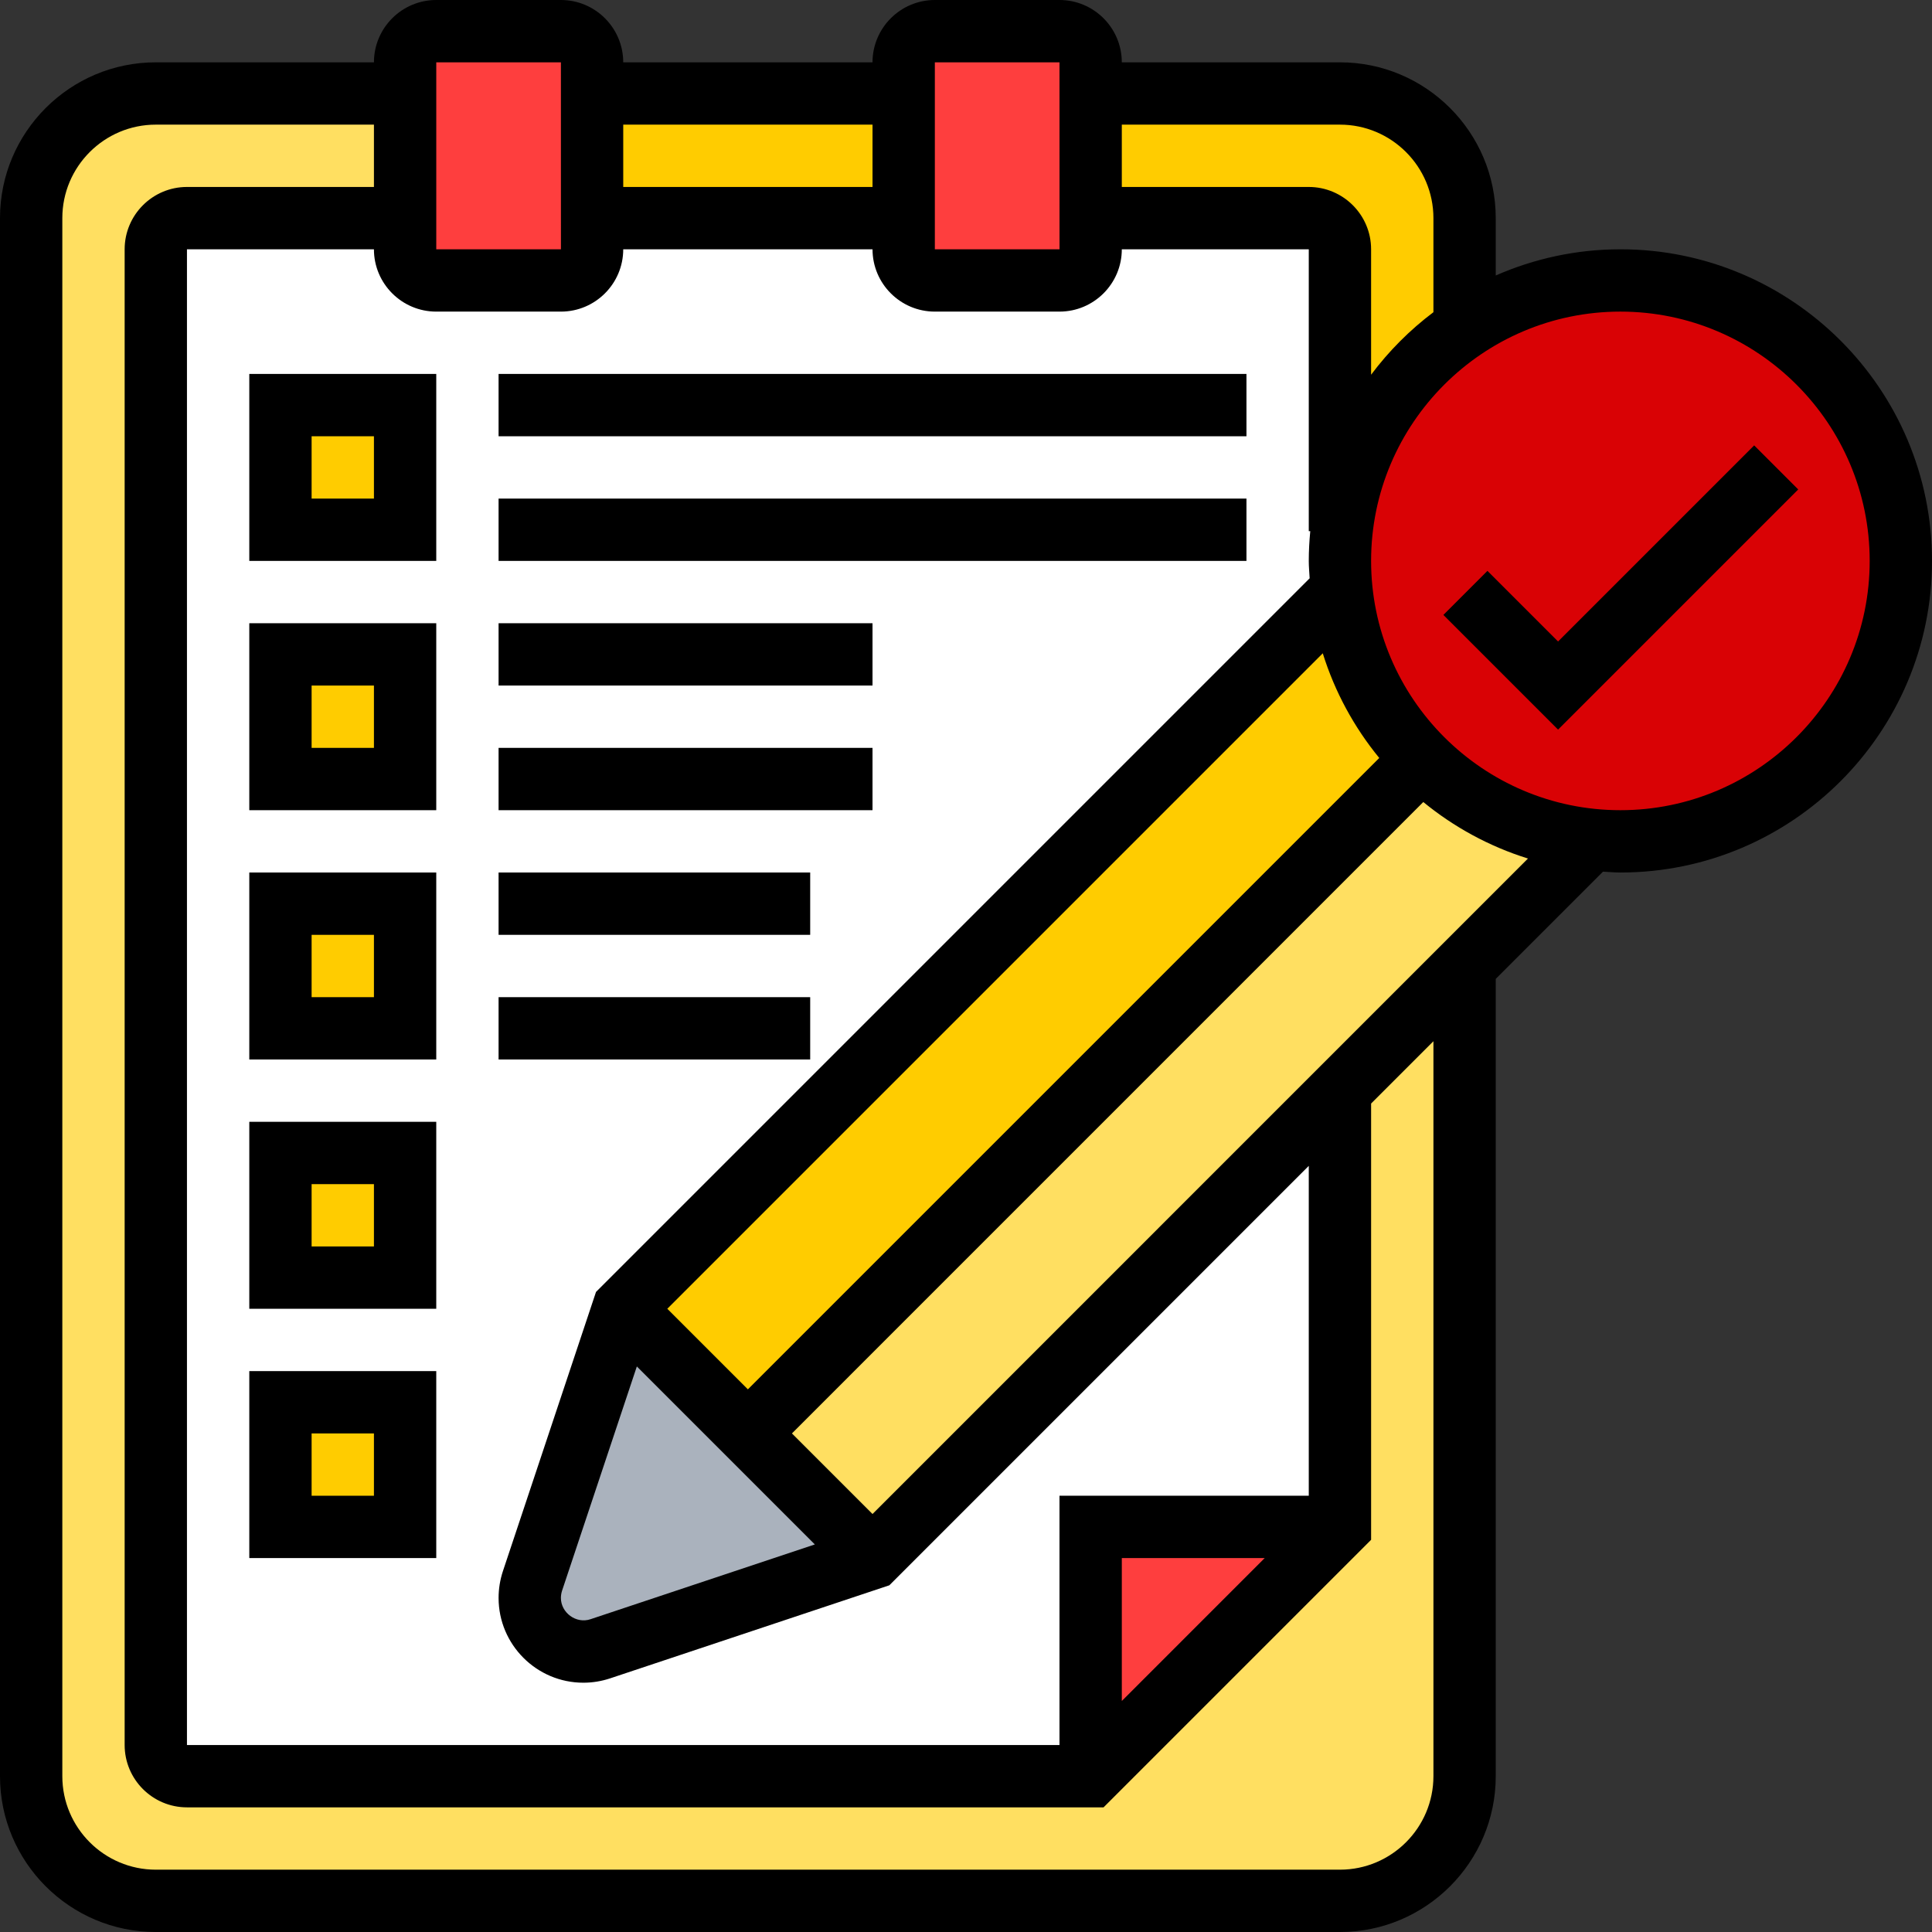 <?xml version="1.0" encoding="UTF-8"?>
<!DOCTYPE svg PUBLIC "-//W3C//DTD SVG 1.1//EN" "http://www.w3.org/Graphics/SVG/1.1/DTD/svg11.dtd">
<!-- Creator: CorelDRAW 2018 (64 Bit Versão de avaliação) -->
<svg xmlns="http://www.w3.org/2000/svg" xml:space="preserve" width="38.1mm" height="38.1mm" version="1.1" style="shape-rendering:geometricPrecision; text-rendering:geometricPrecision; image-rendering:optimizeQuality; fill-rule:evenodd; clip-rule:evenodd"
viewBox="0 0 5141.66 5141.66"
 xmlns:xlink="http://www.w3.org/1999/xlink">
 <rect x="0" y="0" width="5141.66" height="5141.66" fill="#333333" stroke="none"/>
 <defs>
  <style type="text/css">
   <![CDATA[
    .fil6 {fill:black}
    .fil4 {fill:#AAB2BD}
    .fil5 {fill:#D90205}
    .fil3 {fill:#FE3E3E}
    .fil1 {fill:#FFCC00}
    .fil0 {fill:#FFDF61}
    .fil2 {fill:white}
   ]]>
  </style>
 </defs>
 <g id="Camada_x0020_1">
  <path class="fil0" d="M3897.71 2570.83l0 2156.18c0,183.28 -148.45,331.73 -331.73,331.73l-3151.33 0c-183.28,0 -331.73,-148.45 -331.73,-331.73l0 -4146.5c0,-183.28 148.45,-331.73 331.73,-331.73l663.44 0 0 331.73 -580.53 0c-45.6,0 -82.93,37.31 -82.93,82.93l0 3980.64c0,45.61 37.33,82.93 82.93,82.93l2404.98 0 663.44 -663.44 0 -1161.02 331.73 -331.71z"/>
  <polygon class="fil1" points="1575.67,248.79 2404.98,248.79 2404.98,580.51 1575.67,580.51 "/>
  <path class="fil1" d="M3897.71 872.43c-179.96,120.24 -304.36,315.96 -327.57,542.36l-4.14 -0.84 0 -750.51c0,-45.61 -37.33,-82.93 -82.94,-82.93l-580.51 0 0 -331.73 663.44 0c183.28,0 331.73,148.45 331.73,331.73l0 291.92z"/>
  <path class="fil2" d="M3483.06 580.51l-2985.49 0c-45.6,0 -82.93,37.31 -82.93,82.93l0 3980.64c0,45.61 37.33,82.93 82.93,82.93l2404.98 0 0 -663.44 663.44 0 0 -3400.13c0,-45.61 -37.31,-82.93 -82.93,-82.93z"/>
  <path class="fil3" d="M2902.55 580.51l0 82.93c0,45.61 -37.31,82.93 -82.93,82.93l-331.71 0c-45.61,0 -82.94,-37.31 -82.94,-82.93l0 -82.94 0 -331.71 0 -82.93c0,-45.61 37.33,-82.94 82.94,-82.94l331.71 0.01c45.61,0 82.93,37.31 82.93,82.93l0 82.93 0 331.73z"/>
  <path class="fil3" d="M1575.67 580.51l0 82.93c0,45.61 -37.31,82.93 -82.93,82.93l-331.71 0c-45.61,0 -82.93,-37.31 -82.93,-82.93l0 -82.94 0 -331.71 0 -82.93c0,-45.61 37.31,-82.94 82.93,-82.94l331.71 0.01c45.61,0 82.93,37.31 82.93,82.93l0 82.93 0 331.73z"/>
  <polygon class="fil3" points="3565.99,4063.57 2902.55,4727.01 2902.55,4063.57 "/>
  <polygon class="fil1" points="746.37,3731.86 1078.1,3731.86 1078.1,4063.57 746.37,4063.57 "/>
  <polygon class="fil1" points="746.37,3068.42 1078.1,3068.42 1078.1,3400.13 746.37,3400.13 "/>
  <polygon class="fil1" points="746.37,2404.98 1078.1,2404.98 1078.1,2736.69 746.37,2736.69 "/>
  <polygon class="fil1" points="746.37,1741.52 1078.1,1741.52 1078.1,2073.25 746.37,2073.25 "/>
  <polygon class="fil1" points="746.37,1078.1 1078.1,1078.1 1078.1,1409.81 746.37,1409.81 "/>
  <path class="fil4" d="M2322.03 4146.5l-724.8 241.34c-14.1,4.97 -29.03,7.46 -44.78,7.46 -78.79,0 -142.64,-63.86 -142.64,-142.64 0,-15.76 2.48,-30.69 7.46,-44.78l241.32 -724.82 331.73 331.73 331.71 331.71z"/>
  <path class="fil0" d="M4233.58 2234.96l-335.87 335.87 -331.73 331.71 -1243.95 1243.95 -331.71 -331.71 1794.61 -1794.61c116.92,117.76 274.49,196.54 448.65,214.79z"/>
  <path class="fil1" d="M3784.93 2020.17l-1794.61 1794.61 -331.73 -331.73 1911.55 -1911.54c18.25,174.16 97.02,331.71 214.79,448.65z"/>
  <path class="fil5" d="M4312.37 746.37c412.16,0 746.37,334.21 746.37,746.37 0,412.16 -334.21,746.37 -746.37,746.37 -26.55,0 -53.08,-1.66 -78.79,-4.14 -174.16,-18.25 -331.73,-97.03 -448.65,-214.79 -117.77,-116.94 -196.54,-274.49 -214.79,-448.65 -2.5,-25.71 -4.16,-52.25 -4.16,-78.79 0,-26.53 1.66,-52.24 4.16,-77.95 23.21,-226.41 147.61,-422.12 327.57,-542.37 118.58,-79.61 261.23,-126.05 414.64,-126.05l0.01 0z"/>
  <polygon class="fil6" points="4668.39,1185.32 4146.5,1707.19 3958.56,1519.26 3841.29,1636.52 4146.5,1941.72 4785.65,1302.58 "/>
  <path class="fil6" d="M4312.37 663.44c-117.94,0 -230.05,25.13 -331.73,69.74l0 -152.67c0,-228.65 -186.02,-414.66 -414.66,-414.66l-580.51 0c0,-91.47 -74.39,-165.86 -165.86,-165.86l-331.71 0c-91.48,0 -165.87,74.39 -165.87,165.86l-663.43 0c0,-91.47 -74.4,-165.86 -165.87,-165.86l-331.71 0c-91.47,0 -165.86,74.39 -165.86,165.86l-580.51 0c-228.65,0 -414.66,186.02 -414.66,414.66l0 4146.5c0,228.64 186.02,414.66 414.66,414.66l3151.33 0c228.65,0 414.66,-186.02 414.66,-414.66l0 -2121.85 285.45 -285.44c15.43,0.82 30.67,2.32 46.28,2.32 457.27,0 829.3,-372.02 829.3,-829.31 0,-457.27 -372.02,-829.3 -829.3,-829.3zm-746.38 -331.73c137.18,0 248.8,111.63 248.8,248.8l0 250.36c-62.86,47.35 -118.68,103.33 -165.86,166.36l0 -333.79c0,-91.47 -74.4,-165.87 -165.87,-165.87l-497.58 0 0 -165.86 580.51 0zm-1871.14 3304.85l473.7 473.7 -596.94 198.95c-38.47,13.02 -78.95,-17.41 -78.87,-56.64 0,-6.3 1.08,-12.94 2.98,-18.91l199.12 -597.1zm81.03 -153.51l1744.42 -1744.44c32.01,102.83 83.6,197.13 150.35,278.57l-1680.32 1680.32 -214.45 -214.45zm712.04 -3317.2l331.71 0 0.08 497.58 -331.79 0 0 -497.58zm-165.87 165.86l0 165.86 -663.43 0 0 -165.86 663.43 0zm-1161.01 -165.86l331.71 0 0.08 497.58 -331.79 0 0 -497.58zm331.71 663.44c91.47,0 165.86,-74.39 165.86,-165.86l663.44 0c0,91.47 74.4,165.86 165.87,165.86l331.71 0c91.47,0 165.86,-74.39 165.86,-165.86l497.58 0 0 750.11 3.98 0c-2.48,26.11 -3.98,52.5 -3.98,79.19 0,15.59 1.5,30.85 2.32,46.28l-1899.25 1899.27 -247.8 743.22c-7.54,23.05 -11.44,46.94 -11.44,71.07 0,124.4 101.25,225.65 225.65,225.65 24.13,0 48.02,-3.9 71.32,-11.61l742.97 -247.64 1116.23 -1116.23 0 877.89 -663.44 0 0 663.44 -2322.05 0 0 -3980.64 497.58 0c0,91.47 74.4,165.86 165.86,165.86l331.73 0zm1873.06 3317.2l-380.31 380.32 0 -380.32 380.31 0zm448.99 580.51c0,137.17 -111.62,248.8 -248.8,248.8l-3151.33 0c-137.18,0 -248.8,-111.63 -248.8,-248.8l0 -4146.5c0,-137.17 111.62,-248.8 248.8,-248.8l580.5 0 0 165.86 -497.58 0c-91.47,0 -165.86,74.4 -165.86,165.87l0 3980.64c0,91.47 74.4,165.86 165.86,165.86l2439.32 0 712.04 -712.04 0 -1161.01 165.86 -165.87 0 1955.99zm-1492.75 -697.77l-214.45 -214.45 1680.25 -1680.33c81.43,66.68 175.72,118.34 278.56,150.35l-1744.36 1744.44zm1990.33 -1873.06c-365.82,0 -663.44,-297.64 -663.44,-663.44 0,-365.8 297.62,-663.44 663.44,-663.44 365.8,0 663.44,297.64 663.44,663.44 0,365.8 -297.64,663.44 -663.44,663.44z"/>
  <path class="fil6" d="M663.44 1492.74l497.58 0 0 -497.58 -497.58 0 0 497.58zm165.86 -331.71l165.86 0 0 165.86 -165.86 0 0 -165.86z"/>
  <path class="fil6" d="M663.44 2156.18l497.58 0 0 -497.57 -497.58 0 0 497.57zm165.86 -331.71l165.86 0 0 165.86 -165.86 0 0 -165.86z"/>
  <path class="fil6" d="M663.44 2819.62l497.58 0 0 -497.58 -497.58 0 0 497.58zm165.86 -331.71l165.86 0 0 165.86 -165.86 0 0 -165.86z"/>
  <path class="fil6" d="M663.44 3483.06l497.58 0 0 -497.58 -497.58 0 0 497.58zm165.86 -331.71l165.86 0 0 165.86 -165.86 0 0 -165.86z"/>
  <path class="fil6" d="M663.44 4146.5l497.58 0 0 -497.57 -497.58 0 0 497.57zm165.86 -331.71l165.86 0 0 165.86 -165.86 0 0 -165.86z"/>
  <polygon class="fil6" points="1326.88,995.15 3317.2,995.15 3317.2,1161.01 1326.88,1161.02 "/>
  <polygon class="fil6" points="1326.88,1326.88 3317.2,1326.88 3317.2,1492.74 1326.88,1492.74 "/>
  <polygon class="fil6" points="1326.88,1658.61 2322.03,1658.61 2322.03,1824.46 1326.88,1824.46 "/>
  <polygon class="fil6" points="1326.88,1990.32 2322.03,1990.32 2322.03,2156.18 1326.88,2156.18 "/>
  <polygon class="fil6" points="1326.88,2322.03 2156.18,2322.03 2156.18,2487.9 1326.88,2487.9 "/>
  <polygon class="fil6" points="1326.88,2653.76 2156.18,2653.76 2156.18,2819.62 1326.88,2819.62 "/>
 </g>
</svg>
